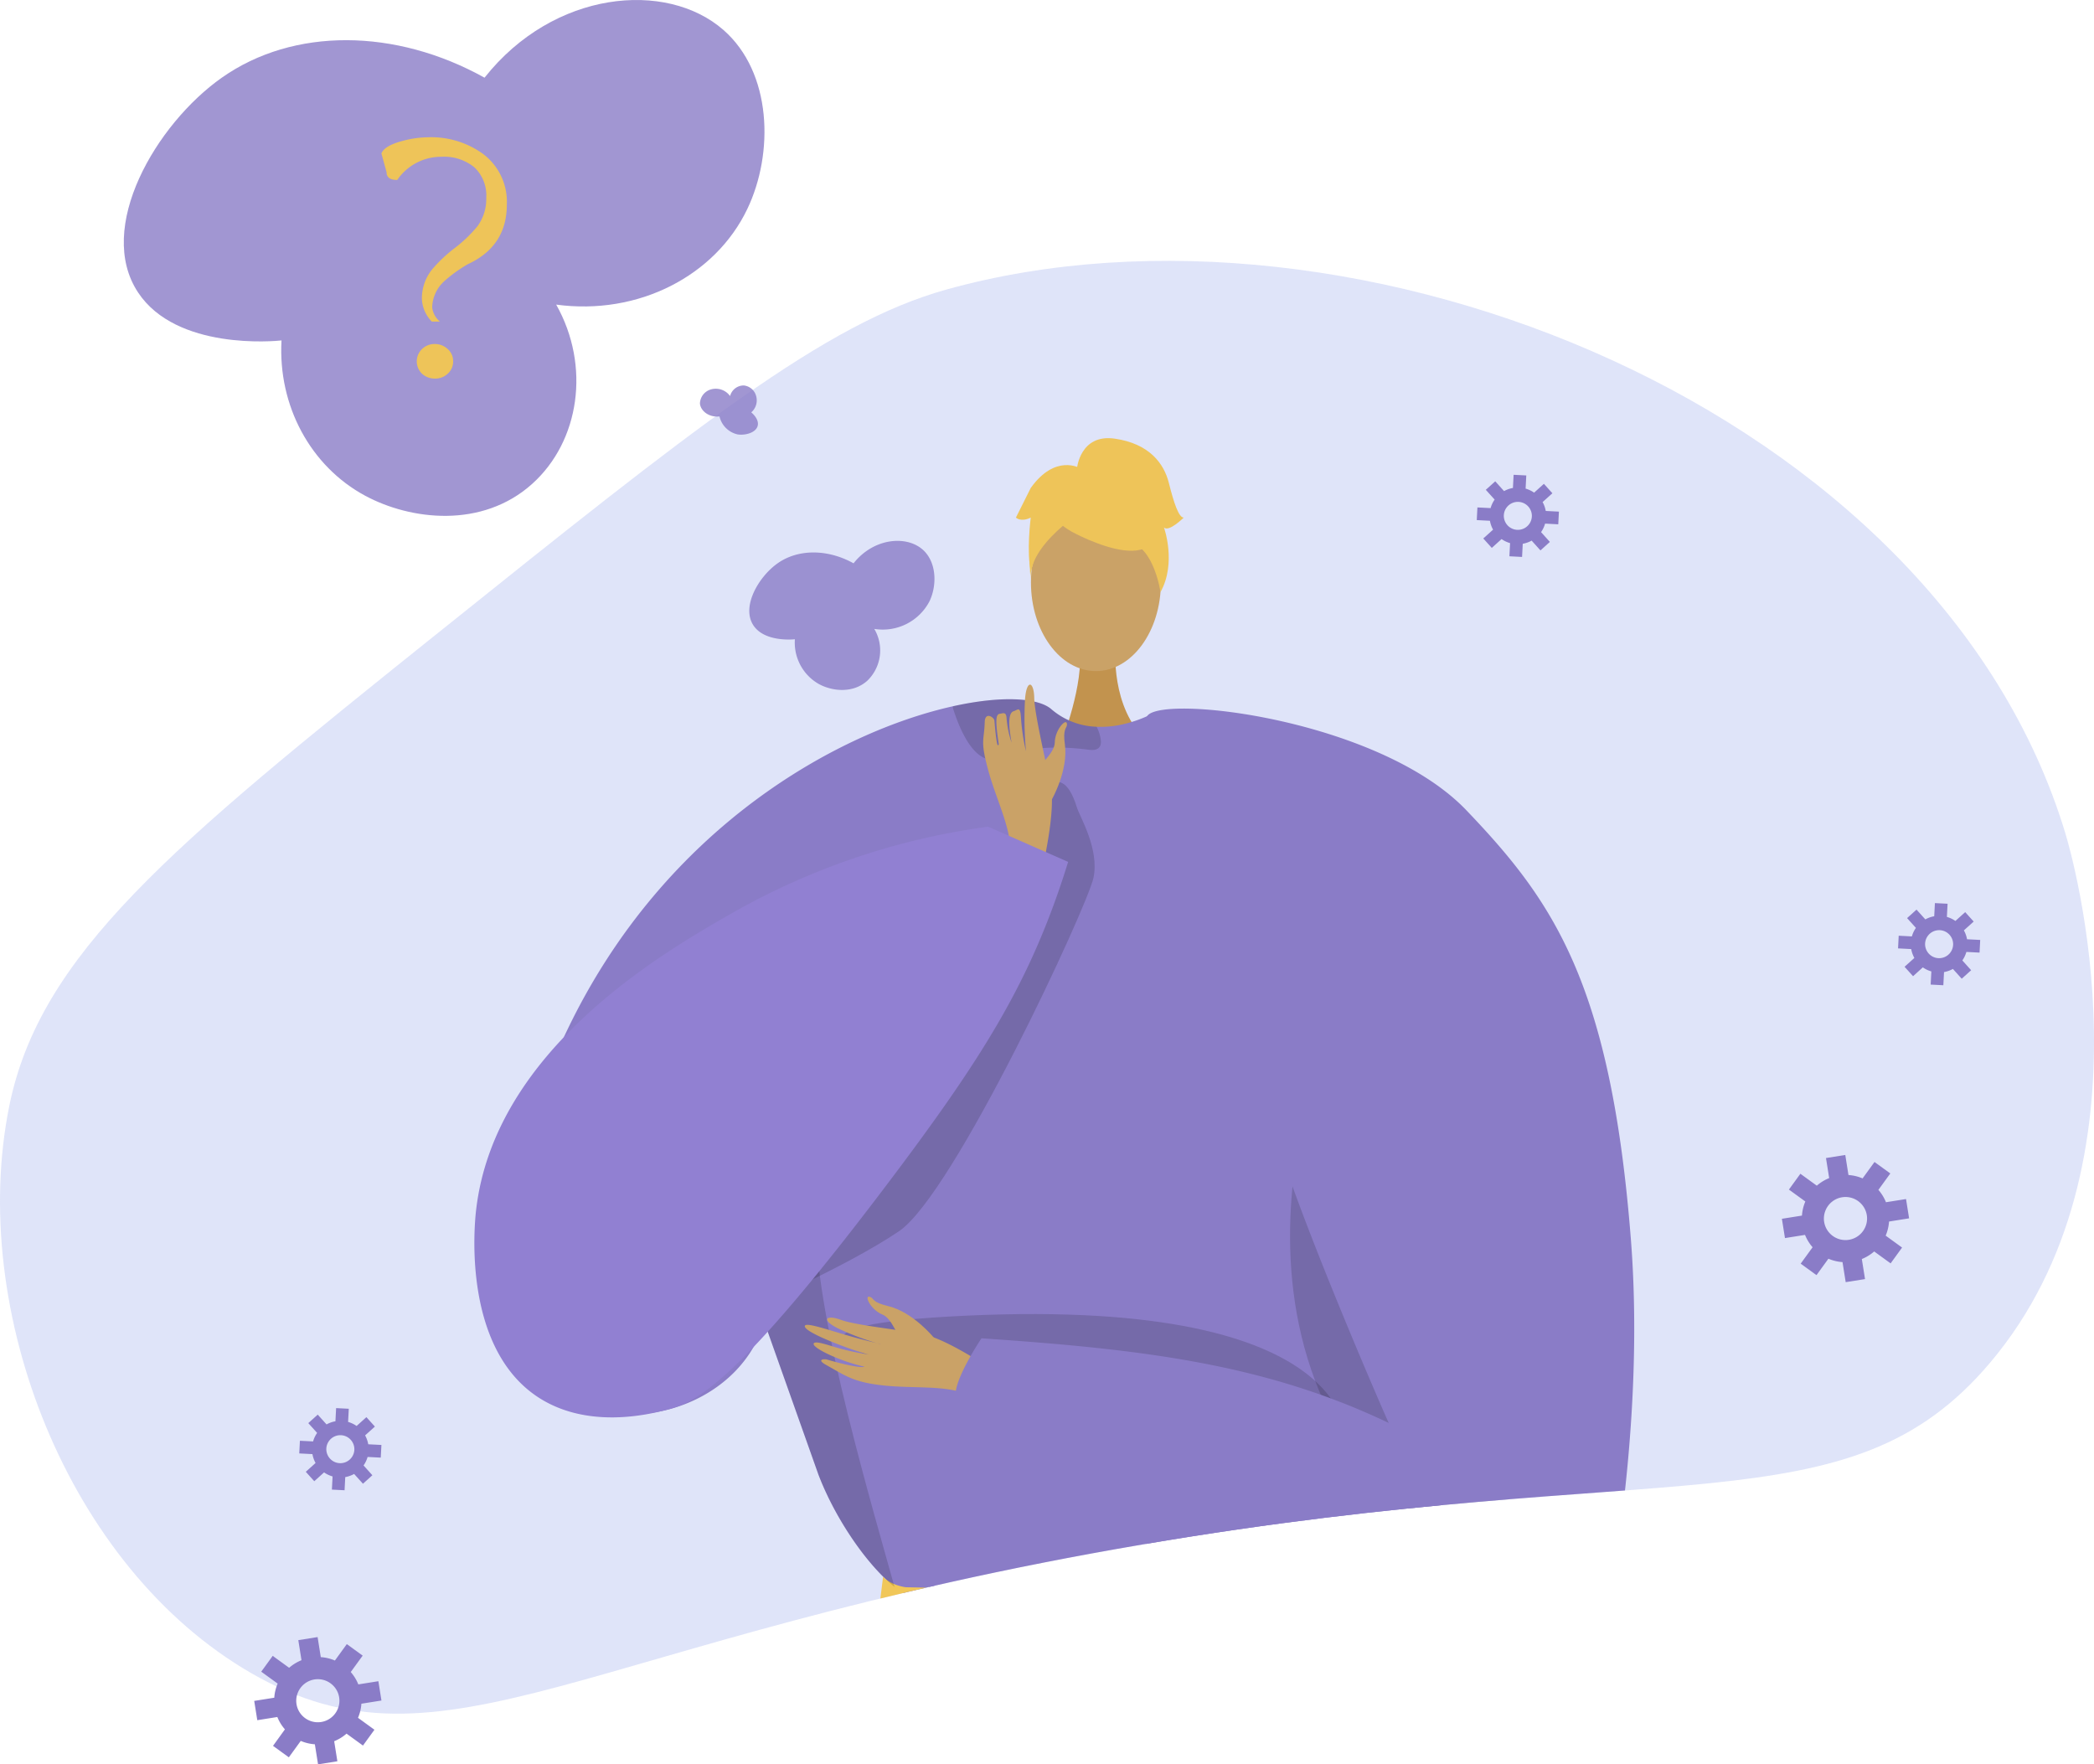 <svg xmlns="http://www.w3.org/2000/svg" xmlns:xlink="http://www.w3.org/1999/xlink" width="433.557" height="365.292" viewBox="0 0 433.557 365.292"><defs><style>.a,.m{fill:none;}.b{fill:#bec9f2;opacity:0.49;}.c{clip-path:url(#a);}.d{fill:#c2934e;}.e,.l{fill:#caa267;}.f,.o,.p{fill:#8a7cc7;}.g{fill:#f1c759;}.h{opacity:0.15;}.i{opacity:0.3;}.j{opacity:0.5;}.k{fill:#eec459;}.l,.p{fill-rule:evenodd;}.m{stroke:#8a7cc7;stroke-miterlimit:10;stroke-width:1.093px;}.n{fill:#9180d2;}.o{opacity:0.8;}</style><clipPath id="a"><path class="a" d="M902.277,470.928c54.042-43.3,81.064-64.955,106.433-72,84.757-23.535,205.169,24.9,231.648,112.694,1.378,4.568,19.537,68-15.652,109.563-29.462,34.8-66.526,19.069-175.3,37.565-116.456,19.8-144.527,49.824-184.693,26.658-38.028-21.934-58.647-75.252-50.086-117.439C820.992,536.595,848.174,514.278,902.277,470.928Z"/></clipPath></defs><g transform="translate(-812.703 -338.997)"><path class="b" d="M902.277,470.928c54.042-43.3,81.064-64.955,106.433-72,84.757-23.535,205.169,24.9,231.648,112.694,1.378,4.568,19.537,68-15.652,109.563-29.462,34.8-66.526,19.069-175.3,37.565-116.456,19.8-144.527,49.824-184.693,26.658-38.028-21.934-58.647-75.252-50.086-117.439C820.992,536.595,848.174,514.278,902.277,470.928Z"/><g class="c"><path class="d" d="M1043.668,473.106s-1.118,12.473,6.576,19.371-17.731,0-17.731,0,4.731-11.947,3.67-19.371S1043.668,473.106,1043.668,473.106Z"/><ellipse class="e" cx="13.451" cy="18.352" rx="13.451" ry="18.352" transform="translate(1026.159 441.239)"/><path class="f" d="M1127.337,593.117c-.286,4.505-4.944,24.918-10.768,43.063-4.771,14.9-10.339,28.269-14.916,30.118-10.155,4.087-86.832,9.7-102.6,2.177-.368-.276-.766-.573-1.144-.9-5.916-4.812-12.332-14.313-15.734-23.212,0-.01-9.062-25.551-10.911-30.752-.021-.051-.031-.092-.051-.132-.062-.205-.133-.4-.2-.583-.021-.071-.052-.133-.072-.2-9.542,32.581-84.124,30.21-40.867-60.279,20.362-42.593,56.7-62.025,79.905-67.184,10.043-2.238,17.623-1.8,20.392.592a15.042,15.042,0,0,0,9.389,3.648,20.356,20.356,0,0,0,5.272-.481,26.185,26.185,0,0,0,5.589-1.9c.858-.4,1.358-.684,1.358-.684a54.5,54.5,0,0,1,14.2.848C1118.674,497.53,1127.807,585.546,1127.337,593.117Z"/><path class="g" d="M1101.825,791.293h-52.857q.106-4.855.237-9.791c.111-4.495.238-9.023.364-13.5.135-4.749.269-9.458.4-14.049.127-4.4.245-8.691.356-12.807.3-11.627.507-21.893.467-29.349-.031-7.06-.285-11.6-.894-12.371-.23-.293-.467-.238-.72.158-.8,1.251-1.7,5.9-2.691,12.973-.531,3.76-1.077,8.208-1.647,13.194-.562,4.876-1.14,10.282-1.741,16.06-.42,4.053-.847,8.3-1.29,12.68-.5,5.026-1.013,10.226-1.536,15.545-.388,3.895-.776,7.852-1.171,11.849q-.464,4.678-.926,9.411H979.244c.016-.142.031-.293.055-.435.515-3.665,1.045-7.519,1.591-11.517.649-4.749,1.314-9.7,1.987-14.753.625-4.726,1.266-9.554,1.9-14.4,1.3-9.886,2.588-19.882,3.8-29.373,1.163-9.078,2.248-17.7,3.213-25.3,2.233-17.762,3.752-30.054,3.752-30.054a6.086,6.086,0,0,0,.483.436.166.166,0,0,0,.039.031,6.985,6.985,0,0,0,1.671,1,10.394,10.394,0,0,0,2.516.7l5.351.1c3.958.071,9.213.143,15.244.206,4.512.047,9.459.087,14.6.1,1.345.008,2.7.016,4.06.008h.064c3.3.008,6.648.008,10-.008,5.272-.024,10.551-.079,15.617-.174,4.725-.087,9.276-.206,13.455-.372q2.719-.12,5.216-.246c.016.008.032,0,.048,0l.412-.024c.419-.023.648-.039.648-.039.847-.048,1.663-.1,2.462-.158s1.567-.1,2.311-.167h.008c.617-.047,1.211-.095,1.789-.15.38-.032.76-.071,1.124-.111.182-.016.364-.031.538-.055s.356-.04.53-.056.349-.039.515-.055.332-.04.5-.063c.237-.024.466-.056.7-.087.887-.119,1.686-.238,2.4-.364a16.835,16.835,0,0,0,2.722-.689c.071-.024.142-.055.214-.087a3.52,3.52,0,0,0,.372-.166c.055-.032.111-.064.158-.087s.095-.064.135-.1a1,1,0,0,0,.213-.182.9.9,0,0,1-.008.1c0,.064-.007.167-.015.3-.008.174-.016.4-.032.689-.008.19-.016.4-.031.633-.024.435-.048.95-.072,1.536-.008.15-.016.3-.024.459a.432.432,0,0,0-.007.095c-.008.221-.024.451-.032.688s-.032.491-.04.744c-.023.467-.047.958-.079,1.472-.008.214-.016.436-.032.657-.015.317-.031.641-.047.974-.016.222-.024.451-.032.689-.047.878-.095,1.8-.15,2.786-.024.49-.047,1-.079,1.511s-.048,1.045-.079,1.591c-.04.752-.08,1.528-.119,2.319-.063,1.211-.127,2.478-.2,3.784-.032.657-.071,1.322-.1,2-.079,1.552-.166,3.166-.253,4.829-.071,1.2-.127,2.422-.2,3.672-.04.808-.087,1.623-.127,2.446q-.142,2.6-.285,5.335c-.182,3.356-.316,6.822-.411,10.376-.356,12.593-.222,26.263.261,39.655.182,4.741.4,9.443.657,14.049s.554,9.134.887,13.5Q1101.389,786.548,1101.825,791.293Z"/><path class="h" d="M970.944,612.692c.02.071.051.133.071.2.072.184.143.378.2.582.02.041.03.082.051.133,1.849,5.2,10.911,30.742,10.911,30.752,3.4,8.9,9.818,18.4,15.734,23.213-4.016-14.539-16.531-56.682-16.051-73.663C979.475,610.281,970.944,612.681,970.944,612.692Z"/><path class="h" d="M1087,556.135s-31.257,73.636,36.511,111.258l1.354,1.062,1.031-17.815s-29.5-48.808-29.53-50.008S1087,556.135,1087,556.135Z"/><path class="h" d="M1040.649,492.483c.041,1.215-.6,2.012-2.554,1.747-6.089-.828-12.965-.654-17.961,1.634a4.245,4.245,0,0,1-4.107-.173c-3.2-1.87-5.18-7.448-5.967-9.921a1.71,1.71,0,0,1-.081-.541c10.043-2.238,17.623-1.8,20.392.592a15.042,15.042,0,0,0,9.389,3.648A8.261,8.261,0,0,1,1040.649,492.483Z"/><g class="i"><path d="M1039.634,668.05l-.533-.044S1039.29,668.019,1039.634,668.05Z"/><path class="j" d="M1039.634,668.05c14.232,1.136,45.338-.876,45.338-.876,9.14-.526,15.559-1.338,16.687-2.571a1,1,0,0,1-.008.106c-.067,1.428-.887,17.776-2.037,39.206a10.39,10.39,0,0,1-1.5-.173,11.641,11.641,0,0,1-7.531-5.351,25.816,25.816,0,0,1-2.929-6.117C1077.047,672.084,1044.193,668.459,1039.634,668.05Z"/></g><path class="k" d="M1034.555,449.057s23.286,12.911,16.375-7.818C1046.148,426.9,1018.674,439.816,1034.555,449.057Z"/><path class="k" d="M1037.931,444.105s-13.029,7.73-11.772,15.486c0,0-2.873-23.154,10.082-23.736s17.97.669,16.82,25.152C1053.061,461.007,1049.3,441.531,1037.931,444.105Z"/><path class="k" d="M1035.676,436.006s.654-7.214,7.806-6.192,10.217,5.108,11.238,9.2,2.044,7.151,3.065,7.151c0,0-3.065,3.065-4.086,2.044,0,0,2.651,7.347-.718,13.379,0,0-1.326-9.293-6.434-10.314S1035.676,436.006,1035.676,436.006Z"/><path class="k" d="M1036.33,435.944s-5.108-3.065-10.216,4.086l-3.065,6.13s1.021,1.022,3.065,0c0,0-.931,7.2.045,11.262l3.02-12.283Z"/><path class="h" d="M1091.4,637.905s3.707-30.31-78.575-26.508,59.6,24.14,59.6,24.14Z"/><path class="l" d="M1019.523,623.385c-.94-.4-10.652-7.3-16.138-8.243s-13.729-1.821-16.517-2.855c-3.281-1.217-4.233.05-.483,1.828a54.707,54.707,0,0,0,8.6,3.181c.551.066-3.011-.7-6.86-1.817-4.092-1.188-8.512-2.714-8.776-1.989-.513,1.405,11.215,5.574,13.308,5.967a53.213,53.213,0,0,1-5.512-1.11c-2.477-.642-5.286-1.757-5.892-1.28-.955.751,5.2,3.738,10.383,4.876.078.177-1.637.309-7.707-1.456-.611-.177-2.211-.03-.254,1.068,4.12,2.311,5.721,3.609,11.9,4.288,6.025.661,12.79-.059,17.02,1.738Z"/><path class="l" d="M1006.005,615.9s-4.292-5.279-9.48-6.5c-3.084-.727-2.949-1.507-3.463-1.783-1.706-.916-.253,2.5,2.333,3.546,2.1.853,3.017,4.63,4.251,5.512s5,2.62,6.005,2.189S1006.005,615.9,1006.005,615.9Z"/><path class="f" d="M1116.33,506.778c17.841,18.669,29.867,35.653,34.039,88.75,2.117,26.938-1.062,53.462-3.255,67.409a16.63,16.63,0,0,1-12.524,13.524c-61.664,15.118-123.222-47.094-123.222-47.094-3.342-1.55,4.55-13.282,4.55-13.282,33.259,2.259,58.642,5.272,84.327,17.532-.13-.073-22.217-50.749-24.671-64.445-6.421-35.914-34.248-68.738-25.35-81.92C1053.3,482.692,1098.335,487.947,1116.33,506.778Z"/><path class="m" d="M993.792,791.293l.7-7.337,1.346-14.089,1.448-15.118,1.417-14.825,1.551-16.186,1.211-12.72,1.187-12.427,1.559-16.289,1.148-11.983.245-2.6.317-3.3"/><path class="m" d="M1008.925,791.293l.515-5.327,1.33-13.764,1.433-14.817,1.4-14.532,1.6-16.574,1.219-12.617,1.219-12.609,1.765-18.213,1.053-10.954.388-3.958.032-.356"/><path class="m" d="M1035.488,667.573l-.04.459-.332,4.132-.894,11.089-1.488,18.331-1.005,12.49-1.068,13.163-1.29,15.973-1.132,14-1.187,14.714-1.061,13.092-.507,6.277"/><line class="m" x2="0.32" y2="31.845" transform="translate(1049.571 667.576)"/><path class="m" d="M1062.922,791.293l.119-6.577.261-13.867.237-13.194.261-13.954.277-14.912.23-12.712.293-15.854.309-16.6.174-9.506.055-3.087.055-2.9v-.269l.008-.285"/><path class="m" d="M1078.649,667.478v.063l-.016,2.39-.055,11.762-.008,1.765-.095,17.674-.079,15.514-.063,12.783-.079,14.92-.071,14.184-.063,12.909-.071,13.7-.032,6.15"/><path class="m" d="M1091.868,667.478l.016.887.277,14.477.332,17.294.008.594.277,14.6.253,12.87.269,14.4.261,13.408.253,13.527.261,13.566.158,8.2"/><path class="m" d="M993.505,681.848s84.854,4.006,107.273,0"/><path class="m" d="M1049.892,699.42c-29.69,6.725-58.1-3.9-58.1-3.9"/><path class="m" d="M1049.571,697.411s26.793,7.529,50.328,1.171"/><path class="m" d="M990.331,707.061s21.4,11.2,56.148,5.492"/><path class="m" d="M988.579,720.813s33.3,10.165,56.254,4.934"/><path class="m" d="M986.823,734.475s16.957,13.293,56.272,7.33"/><path class="m" d="M984.779,750.19s25.855,13.509,57.028,4.3"/><path class="m" d="M982.878,764.586s18.313,13,57.39,5.448"/><path class="m" d="M980.891,779.344s25.275,13.212,58.21,2.538"/><path class="m" d="M979.814,791.293c-.348-.277-.515-.435-.515-.435"/><path class="m" d="M1050.789,711.793s11.194,9.243,49.11,2.382"/><path class="m" d="M1051.083,725.7s15.707,7.323,47.919,1.54"/><path class="m" d="M1050.317,741.143s24.254,7.3,48.685,0"/><path class="m" d="M1049.968,753.946s23.577,10.481,49.5,0"/><path class="m" d="M1049.571,768s22.447,7.876,50.552,0"/><path class="m" d="M1049.209,781.5s18.921,8.489,51.8,0"/><path class="h" d="M1035.676,506.18c.582,1.908,4.7,8.615,3.425,14.578s-28.881,65.466-40.257,73.155-31.918,16.431-31.918,16.431l56.13-77.658,3.1-26.506S1032.037,494.256,1035.676,506.18Z"/><path class="l" d="M1030.5,504.494s3.428-6,2.681-11.37c-.443-3.189.346-3.348.419-3.936.242-1.953-2.459.677-2.505,3.513-.036,2.3-3.28,4.557-3.664,6.051s-.648,5.7.13,6.494S1030.5,504.494,1030.5,504.494Z"/><path class="l" d="M1028.363,520.053c.033-1.037,3.01-12.774,1.89-18.318s-3.369-15.158-3.412-18.181c-.051-3.555-1.6-3.993-1.909.214a74.058,74.058,0,0,0,.2,10.8,43.649,43.649,0,0,1-1.051-7.109c-.138-2.375-.7-1.436-1.491-1.215-1.464.408-.822,4.418-.427,6.546a20.56,20.56,0,0,1-1.064-5.221c-.1-1.209-.688-.894-1.406-.784s-1.019.981-.194,6.314c-.139.139-.358,1.479-.912-4.922-.056-.643-1.935-1.944-2,.335-.123,4-.959,3.646.666,9.751,1.584,5.954,4.749,12.1,4.6,16.769Z"/><path class="n" d="M1017.288,510.156a146.776,146.776,0,0,0-53.013,17.892c-14.142,8.1-49.255,28.226-53.012,61.627-.329,2.919-2.817,28.04,12.59,38.434,10.31,6.955,23.274,3.7,26.717,2.833,6.115-1.536,14.3-4.981,46.175-47.231,18.116-24.011,27.392-38.7,34.459-58.314,1.187-3.3,2.071-6.063,2.65-7.952Z"/></g><path class="o" d="M989.429,455.629c4.137-5.231,10.877-5.842,14.293-2.858,2.908,2.542,3.034,7.366,1.429,10.719a10.909,10.909,0,0,1-11.434,5.718,8.716,8.716,0,0,1-1.429,10.719c-3.007,2.708-7.293,2.177-10.006.715a9.845,9.845,0,0,1-5-9.29c-.416.045-6.273.6-8.576-2.859-2.576-3.868,1.068-10.094,5-12.864C978,452.6,984.113,452.671,989.429,455.629Z"/><path class="o" d="M961.672,425.216c-2.211.258-3.946-1.188-4.048-2.7a3.126,3.126,0,0,1,2.193-2.867A3.64,3.64,0,0,1,963.865,421a2.908,2.908,0,0,1,2.867-2.193,2.963,2.963,0,0,1,2.53,2.193,3.287,3.287,0,0,1-1.012,3.373c.108.087,1.621,1.339,1.349,2.7-.3,1.521-2.634,2.13-4.217,1.855A4.959,4.959,0,0,1,961.672,425.216Z"/><path class="o" d="M913.025,355.081c14.315-18.1,37.638-20.216,49.455-9.89,10.063,8.794,10.5,25.489,4.945,37.09-6.631,13.85-22.586,22.082-39.563,19.783,7.179,12.752,4.83,28.287-4.945,37.09-10.4,9.368-25.232,7.531-34.619,2.475-11.288-6.08-18.076-18.63-17.309-32.146-1.438.156-21.705,2.068-29.673-9.893-8.912-13.384,3.7-34.924,17.309-44.509C873.495,344.611,894.632,344.845,913.025,355.081Z"/><path class="k" d="M901.27,367.422a18.309,18.309,0,0,1,11.423,3.427,12.4,12.4,0,0,1,4.95,10.509q0,8.607-8.072,12.337a29.314,29.314,0,0,0-4.95,3.579,7.6,7.6,0,0,0-2.437,5.331,4.457,4.457,0,0,0,1.6,2.97h-1.675a7.108,7.108,0,0,1-2.057-4.8,9.58,9.58,0,0,1,2.133-6.016,30.428,30.428,0,0,1,4.683-4.417,27.916,27.916,0,0,0,4.683-4.493,9.489,9.489,0,0,0,1.828-5.863,8.01,8.01,0,0,0-2.475-6.359,9.866,9.866,0,0,0-6.739-2.171,11.016,11.016,0,0,0-9.215,4.8q-2.209,0-2.208-1.6l-1.066-3.884q.608-1.6,4.34-2.589A20.852,20.852,0,0,1,901.27,367.422Zm1.446,42.8a3.861,3.861,0,0,1,2.666,1.028,3.3,3.3,0,0,1,1.142,2.551,3.346,3.346,0,0,1-1.1,2.551,3.727,3.727,0,0,1-2.627,1.028,3.9,3.9,0,0,1-2.7-.99,3.546,3.546,0,0,1,0-5.14A3.724,3.724,0,0,1,902.716,410.22Z"/><path class="p" d="M874.392,689.4a4.469,4.469,0,0,1,7.495-1.192,4.421,4.421,0,0,1,.737,4.644,4.469,4.469,0,0,1-7.493,1.192,4.423,4.423,0,0,1-.739-4.644Zm-5.161,11.068,3.274,2.376,2.468-3.4a8.979,8.979,0,0,0,2.921.7l.661,4.152,4-.635-.661-4.153a9.027,9.027,0,0,0,2.559-1.569l3.4,2.468,2.376-3.275-3.4-2.468a8.994,8.994,0,0,0,.7-2.92l4.153-.661-.636-4-4.153.662a8.946,8.946,0,0,0-1.569-2.56l2.469-3.4L884.51,679.4l-2.466,3.4a8.976,8.976,0,0,0-2.922-.7l-.66-4.154-3.995.637.66,4.153a8.984,8.984,0,0,0-2.56,1.568l-3.4-2.468-2.375,3.275,3.4,2.468a8.924,8.924,0,0,0-.7,2.921l-4.155.661.637,3.994,4.152-.661a8.946,8.946,0,0,0,1.569,2.56Z"/><path class="p" d="M1190.689,589.565a4.469,4.469,0,0,1,7.494-1.193,4.423,4.423,0,0,1,.738,4.644,4.47,4.47,0,0,1-7.494,1.192,4.419,4.419,0,0,1-.738-4.643Zm-5.161,11.068,3.274,2.376,2.467-3.4a9.008,9.008,0,0,0,2.921.7l.661,4.152,4-.635-.661-4.152a9.016,9.016,0,0,0,2.559-1.57l3.4,2.469,2.375-3.276-3.4-2.467a9.022,9.022,0,0,0,.7-2.921l4.152-.661-.635-3.995-4.154.661a8.966,8.966,0,0,0-1.568-2.56l2.468-3.4-3.275-2.374-2.467,3.4a8.97,8.97,0,0,0-2.922-.7l-.66-4.153-3.994.636.66,4.153a8.979,8.979,0,0,0-2.561,1.569l-3.4-2.468-2.375,3.274,3.4,2.469a8.915,8.915,0,0,0-.7,2.92l-4.154.661.636,3.995,4.153-.661a8.979,8.979,0,0,0,1.568,2.56Z"/><path class="p" d="M1211.81,532.831a2.9,2.9,0,1,1-.158,3.049,2.872,2.872,0,0,1,.158-3.049Zm-4.773,6.333,1.759,1.951,2.027-1.828a5.827,5.827,0,0,0,1.761.838l-.141,2.726,2.624.136.141-2.726a5.847,5.847,0,0,0,1.837-.652l1.828,2.028,1.951-1.76L1219,537.85a5.834,5.834,0,0,0,.837-1.761l2.726.141.136-2.623-2.727-.141a5.791,5.791,0,0,0-.651-1.838l2.028-1.828-1.76-1.951-2.026,1.828a5.817,5.817,0,0,0-1.762-.837l.142-2.728-2.623-.135-.142,2.727a5.833,5.833,0,0,0-1.838.651l-1.828-2.027-1.951,1.759,1.828,2.027a5.8,5.8,0,0,0-.836,1.762l-2.728-.142-.135,2.623,2.726.141a5.843,5.843,0,0,0,.651,1.838Z"/><path class="p" d="M1124.587,444.151a2.9,2.9,0,0,1,4.921.255,2.872,2.872,0,0,1-.159,3.049,2.9,2.9,0,0,1-4.92-.254,2.871,2.871,0,0,1,.158-3.05Zm-4.773,6.334,1.759,1.951,2.026-1.828a5.844,5.844,0,0,0,1.762.838l-.141,2.726,2.623.136.141-2.726a5.852,5.852,0,0,0,1.838-.652l1.828,2.028,1.95-1.76-1.826-2.027a5.835,5.835,0,0,0,.836-1.761l2.727.141.136-2.623-2.728-.141a5.813,5.813,0,0,0-.65-1.838l2.027-1.828-1.759-1.951L1130.336,441a5.825,5.825,0,0,0-1.761-.837l.141-2.728-2.623-.135-.141,2.727a5.815,5.815,0,0,0-1.838.651l-1.828-2.027-1.951,1.759,1.828,2.027a5.8,5.8,0,0,0-.837,1.761l-2.728-.141-.135,2.623,2.727.141a5.818,5.818,0,0,0,.651,1.838Z"/><path class="p" d="M880.788,637.392a2.9,2.9,0,0,1,4.921.255,2.872,2.872,0,0,1-.158,3.049,2.9,2.9,0,0,1-4.921-.255,2.872,2.872,0,0,1,.158-3.049Zm-4.773,6.333,1.759,1.952,2.027-1.828a5.834,5.834,0,0,0,1.761.837l-.141,2.727,2.624.136.141-2.727a5.844,5.844,0,0,0,1.837-.651l1.828,2.027,1.951-1.759-1.827-2.027a5.836,5.836,0,0,0,.837-1.761l2.726.141.137-2.624-2.728-.14a5.784,5.784,0,0,0-.651-1.838l2.028-1.828-1.76-1.951-2.026,1.828a5.821,5.821,0,0,0-1.762-.838l.142-2.727-2.623-.135-.142,2.727a5.834,5.834,0,0,0-1.838.651l-1.828-2.028-1.95,1.76,1.827,2.027a5.8,5.8,0,0,0-.836,1.761L874.8,637.3l-.135,2.623,2.726.141a5.85,5.85,0,0,0,.651,1.838Z"/></g></svg>